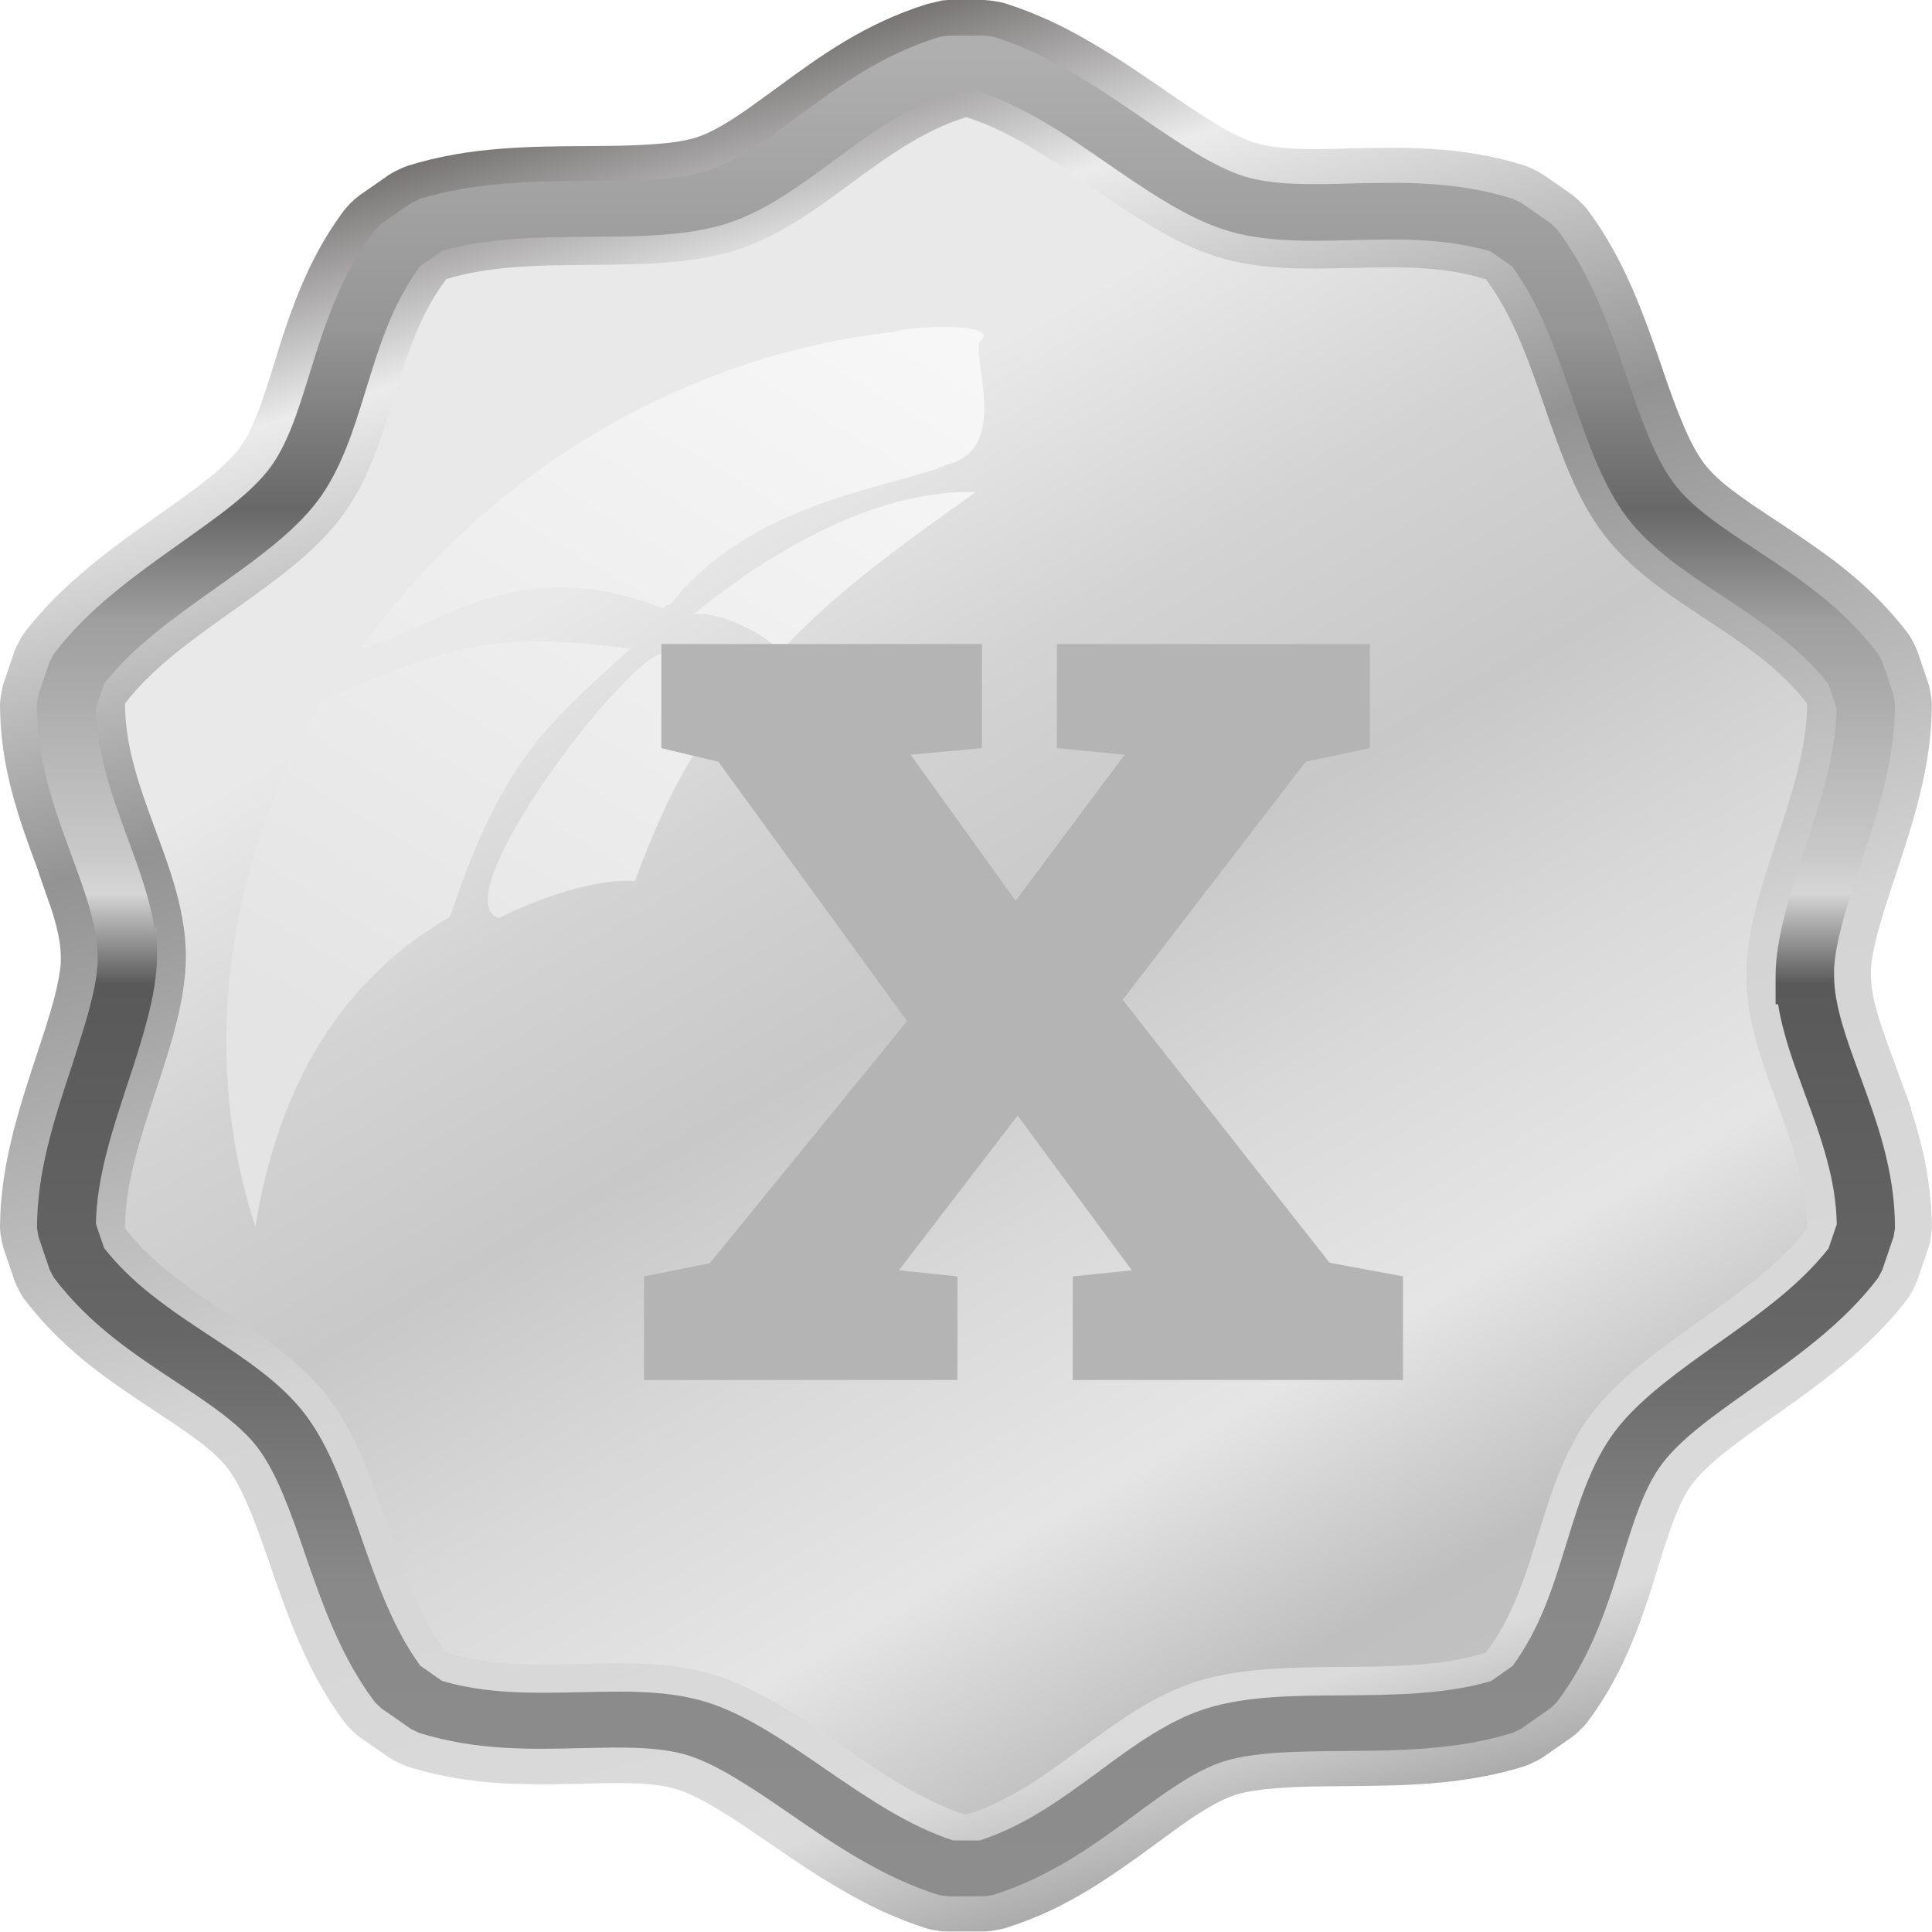 <svg width="84" height="84" viewBox="0 0 84 84" fill="none" xmlns="http://www.w3.org/2000/svg">
<path fill-rule="evenodd" clip-rule="evenodd" d="M43.676 0.138C44.35 0.349 45.008 0.609 45.648 0.903C46.248 1.179 46.848 1.5 47.454 1.855C48.071 2.215 48.596 2.547 49.086 2.868C49.547 3.173 50.049 3.516 50.551 3.859L50.592 3.887C51.347 4.407 52.103 4.922 52.801 5.349C53.441 5.736 54.047 6.046 54.577 6.212C55.587 6.528 57.069 6.495 58.557 6.456L58.69 6.445H59.065C60.132 6.423 61.199 6.406 62.278 6.478C63.57 6.561 64.896 6.761 66.275 7.192L66.5 7.281L66.857 7.453L67.077 7.58L68.357 8.471L68.547 8.626L68.83 8.898L68.992 9.08C70.612 11.223 71.449 13.632 72.285 16.04L72.308 16.112V16.118L72.314 16.14C72.579 16.91 72.85 17.685 73.185 18.471C73.462 19.13 73.762 19.711 74.091 20.149C74.396 20.553 74.829 20.946 75.325 21.323C75.85 21.727 76.513 22.164 77.176 22.602L77.194 22.613L77.24 22.64L77.269 22.662C77.713 22.956 78.157 23.249 78.641 23.587C79.161 23.947 79.651 24.301 80.084 24.645C80.585 25.043 81.081 25.475 81.572 25.962C82.062 26.45 82.523 26.97 82.956 27.535L83.089 27.745L83.267 28.083L83.36 28.299L83.85 29.739L83.908 29.966L83.971 30.342L83.994 30.586C83.994 33.282 83.204 35.674 82.414 38.066H82.408H82.414C82.108 38.985 81.808 39.904 81.624 40.608C81.554 40.884 81.485 41.172 81.433 41.466C81.393 41.698 81.358 41.909 81.347 42.097V42.407C81.347 42.911 81.456 43.476 81.629 44.062C81.808 44.677 82.079 45.419 82.356 46.166V46.172L82.431 46.377L83.106 48.21H83.077C83.21 48.614 83.337 49.023 83.446 49.439C83.608 50.037 83.74 50.662 83.838 51.338C83.937 52.013 83.994 52.694 83.994 53.387L83.971 53.63L83.908 54.007L83.85 54.234L83.36 55.673L83.267 55.889L83.089 56.233L82.956 56.443C82.541 56.997 82.079 57.517 81.589 58.01C81.116 58.486 80.608 58.94 80.089 59.366C79.582 59.787 79.08 60.169 78.584 60.54C78.14 60.867 77.621 61.238 77.096 61.603C76.738 61.858 76.375 62.113 75.936 62.434C75.532 62.727 75.181 62.993 74.915 63.209C74.644 63.425 74.385 63.657 74.131 63.901C73.923 64.106 73.733 64.311 73.577 64.521C73.433 64.71 73.306 64.92 73.191 65.141C73.07 65.374 72.948 65.651 72.827 65.95C72.695 66.282 72.573 66.631 72.452 66.996C72.279 67.517 72.187 67.821 72.095 68.12C71.939 68.63 71.783 69.139 71.587 69.715C71.408 70.252 71.207 70.806 70.964 71.392C70.71 72.002 70.434 72.594 70.122 73.159C69.793 73.757 69.418 74.344 68.992 74.903L68.83 75.091L68.547 75.362L68.357 75.517L67.077 76.409L66.857 76.536L66.5 76.708L66.275 76.796C64.925 77.217 63.575 77.428 62.226 77.538C60.997 77.638 59.67 77.649 58.349 77.66C57.9 77.666 57.45 77.666 56.965 77.677C56.561 77.688 56.123 77.705 55.627 77.738C55.229 77.766 54.871 77.799 54.56 77.849C54.272 77.893 53.995 77.954 53.741 78.031C53.251 78.186 52.731 78.463 52.195 78.801C51.63 79.155 50.978 79.637 50.32 80.119L50.263 80.163L50.257 80.168L50.199 80.207L50.176 80.229H50.17C49.819 80.49 49.444 80.761 48.907 81.137C48.411 81.481 47.915 81.813 47.419 82.118C46.842 82.466 46.26 82.787 45.666 83.07C45.048 83.358 44.391 83.618 43.681 83.839L43.445 83.895L43.053 83.956L42.799 83.978H41.218L40.953 83.972L40.561 83.911L40.324 83.856C39.65 83.646 38.992 83.385 38.352 83.092C37.752 82.815 37.152 82.494 36.546 82.14C35.935 81.785 35.404 81.453 34.914 81.126C34.441 80.816 33.928 80.462 33.408 80.108C32.653 79.587 31.897 79.072 31.136 78.618C30.807 78.419 30.49 78.247 30.201 78.109C29.93 77.976 29.671 77.871 29.423 77.793C28.413 77.478 26.931 77.511 25.443 77.549L25.31 77.561H24.935C24.508 77.572 24.07 77.577 23.614 77.577C22.991 77.577 22.386 77.566 21.815 77.533C21.14 77.494 20.477 77.422 19.813 77.311C19.133 77.195 18.44 77.035 17.731 76.813L17.506 76.725L17.148 76.553L16.929 76.425L15.649 75.534L15.453 75.379L15.17 75.108L15.008 74.919C13.388 72.777 12.551 70.368 11.715 67.965L11.692 67.899V67.893L11.686 67.871C11.415 67.101 11.15 66.326 10.815 65.54C10.538 64.881 10.238 64.294 9.915 63.862C9.61 63.458 9.177 63.071 8.675 62.688C8.15 62.284 7.487 61.847 6.824 61.41L6.806 61.398L6.76 61.371L6.731 61.349C6.287 61.055 5.843 60.762 5.359 60.424C4.839 60.064 4.349 59.71 3.917 59.366C3.415 58.968 2.919 58.536 2.428 58.049C1.938 57.561 1.477 57.041 1.044 56.471L0.911 56.26L0.733 55.917L0.64 55.701L0.15 54.261L0.092 54.034L0.023 53.652L0 53.403C0 52.047 0.208 50.745 0.513 49.478C0.813 48.243 1.194 47.08 1.575 45.923H1.58H1.575C1.88 45.004 2.18 44.085 2.365 43.376C2.434 43.099 2.503 42.811 2.555 42.518C2.596 42.285 2.63 42.075 2.642 41.886V41.576C2.642 40.962 2.463 40.236 2.215 39.461H2.209L1.707 38.016L1.644 37.817C0.819 35.591 0 33.36 0 30.591L0.023 30.348L0.087 29.971L0.144 29.744L0.634 28.305L0.727 28.089L0.906 27.751L1.038 27.54C1.454 26.987 1.915 26.472 2.405 25.979C2.884 25.503 3.386 25.054 3.905 24.622C4.413 24.202 4.914 23.82 5.41 23.454C5.855 23.128 6.374 22.757 6.893 22.391C7.256 22.136 7.614 21.882 8.058 21.561C8.462 21.267 8.814 21.001 9.079 20.785C9.35 20.57 9.61 20.337 9.863 20.093C10.071 19.889 10.261 19.684 10.417 19.473C10.561 19.285 10.688 19.075 10.803 18.853C10.925 18.62 11.046 18.344 11.167 18.045C11.3 17.712 11.421 17.364 11.542 16.998C11.715 16.478 11.807 16.173 11.899 15.874C12.055 15.365 12.211 14.855 12.407 14.285C12.586 13.748 12.788 13.194 13.03 12.607C13.284 11.998 13.555 11.412 13.866 10.847C14.195 10.249 14.57 9.662 14.997 9.097L15.158 8.914L15.441 8.643L15.637 8.488L16.918 7.597L17.137 7.469L17.494 7.298L17.719 7.209C19.069 6.788 20.419 6.572 21.769 6.467C22.997 6.367 24.324 6.356 25.645 6.351C26.095 6.345 26.544 6.345 27.029 6.334C27.433 6.323 27.871 6.307 28.373 6.273C28.771 6.246 29.129 6.212 29.44 6.163C29.729 6.118 30.005 6.057 30.259 5.98C30.922 5.775 31.672 5.315 32.457 4.773L33.489 4.031L33.68 3.892L33.76 3.832C35.675 2.425 37.602 1.019 40.324 0.172L40.561 0.116L40.953 0.022L41.213 0H42.793L43.047 0.022L43.439 0.083L43.676 0.138ZM37.163 8.239L37.74 8.97L37.273 8.377L37.163 8.239ZM37.163 8.239L37.734 8.953L37.746 8.97L37.163 8.239ZM17.143 66.21L17.148 66.227V66.232L17.904 65.994L18.042 65.928L17.985 65.944L17.143 66.21ZM46.837 75.761L46.26 75.03L46.721 75.623L46.837 75.761ZM46.842 75.761L46.271 75.047L46.26 75.03L46.842 75.761ZM58.332 72.173L58.326 71.254V71.271L58.332 72.173ZM44.31 12.364C43.647 11.91 42.989 11.456 42.407 11.09C42.285 11.013 42.164 10.941 42.043 10.869C41.991 10.902 41.934 10.941 41.876 10.974C41.605 11.151 41.351 11.334 41.097 11.511C40.999 11.583 40.624 11.854 40.255 12.126C39.315 12.818 38.375 13.51 37.302 14.158C36.194 14.822 35.001 15.415 33.61 15.847C32.941 16.057 32.243 16.218 31.534 16.339C30.819 16.467 30.144 16.544 29.492 16.6C28.938 16.644 28.287 16.672 27.588 16.688C26.983 16.705 26.331 16.71 25.685 16.71C25.31 16.71 24.93 16.716 24.526 16.721C24.185 16.727 23.816 16.738 23.395 16.76C23.28 16.766 23.141 16.771 22.974 16.788C22.951 16.843 22.934 16.904 22.911 16.965C22.79 17.286 22.692 17.574 22.605 17.851C22.518 18.117 22.415 18.454 22.311 18.792C22.155 19.302 21.999 19.811 21.803 20.381C21.624 20.918 21.422 21.472 21.18 22.059C20.927 22.668 20.655 23.26 20.344 23.825C20.015 24.423 19.64 25.01 19.213 25.575C18.792 26.128 18.337 26.643 17.846 27.136C17.373 27.612 16.866 28.066 16.347 28.498C15.839 28.914 15.343 29.301 14.841 29.667C14.403 29.993 13.878 30.359 13.353 30.73C13.128 30.89 12.897 31.051 12.401 31.411C12.072 31.649 11.767 31.876 11.502 32.081C11.409 32.153 11.305 32.236 11.178 32.335C11.23 32.502 11.282 32.673 11.34 32.845C11.519 33.382 11.698 33.864 11.871 34.351V34.356C12.269 35.431 12.661 36.505 12.961 37.623C13.122 38.221 13.255 38.847 13.353 39.522C13.451 40.198 13.509 40.879 13.509 41.571V42.8V44.334H13.232C13.122 44.943 12.984 45.541 12.828 46.128C12.534 47.23 12.234 48.143 11.934 49.051V49.057C11.646 49.926 11.363 50.795 11.155 51.582C11.201 51.615 11.254 51.654 11.305 51.692C11.836 52.085 12.378 52.44 12.92 52.8V52.794L12.967 52.827C14.985 54.156 16.998 55.491 18.689 57.727C19.104 58.281 19.479 58.857 19.813 59.455C20.142 60.042 20.43 60.64 20.696 61.249C20.938 61.803 21.157 62.373 21.376 62.954C21.509 63.303 21.734 63.962 21.965 64.632L22.005 64.726L22.115 65.053C22.259 65.463 22.415 65.9 22.622 66.443C22.715 66.686 22.813 66.924 22.905 67.146C22.98 67.151 23.049 67.151 23.107 67.151C23.741 67.168 24.428 67.151 25.114 67.135H25.12C26.308 67.107 27.502 67.074 28.684 67.146C29.359 67.19 30.023 67.257 30.692 67.367C31.367 67.484 32.065 67.644 32.774 67.865C33.449 68.076 34.106 68.336 34.747 68.63C35.347 68.906 35.946 69.228 36.552 69.582C37.163 69.936 37.694 70.269 38.179 70.595C38.652 70.905 39.171 71.26 39.684 71.614C40.232 71.99 40.786 72.373 41.282 72.688C41.507 72.832 41.726 72.971 41.957 73.103C42.009 73.07 42.066 73.031 42.118 72.998C42.603 72.677 43.168 72.262 43.733 71.847C44.673 71.154 45.614 70.462 46.687 69.814C47.794 69.15 48.988 68.558 50.378 68.126C51.053 67.915 51.745 67.755 52.455 67.633C53.17 67.506 53.845 67.428 54.496 67.373C55.05 67.329 55.702 67.301 56.4 67.284C57.006 67.267 57.657 67.262 58.303 67.262C58.678 67.262 59.059 67.257 59.463 67.251C59.803 67.245 60.172 67.234 60.593 67.212C60.709 67.207 60.847 67.196 61.014 67.184L61.084 67.007C61.205 66.686 61.303 66.393 61.389 66.121C61.476 65.856 61.58 65.518 61.683 65.186C61.839 64.676 61.995 64.167 62.191 63.591C62.37 63.054 62.572 62.5 62.814 61.913C63.068 61.304 63.339 60.712 63.656 60.147C63.985 59.549 64.354 58.962 64.787 58.398C65.202 57.844 65.663 57.329 66.154 56.836C66.627 56.36 67.134 55.911 67.653 55.474C68.161 55.053 68.663 54.671 69.159 54.306C69.597 53.979 70.122 53.608 70.641 53.243C70.866 53.082 71.097 52.922 71.593 52.562C71.922 52.324 72.227 52.096 72.493 51.892C72.585 51.82 72.689 51.737 72.816 51.631C72.799 51.565 72.775 51.498 72.758 51.438C72.683 51.194 72.591 50.928 72.493 50.646H72.481L72.193 49.815L72.124 49.633V49.627L72.118 49.605C71.299 47.385 70.486 45.159 70.486 42.401V41.194V39.661H70.762C70.872 39.052 71.01 38.454 71.166 37.867C71.46 36.765 71.76 35.851 72.06 34.938C72.349 34.068 72.631 33.199 72.839 32.413C72.793 32.38 72.741 32.341 72.689 32.302C72.441 32.119 72.175 31.937 71.899 31.748C71.506 31.483 71.287 31.339 71.074 31.195V31.2L71.028 31.167C69.009 29.838 66.996 28.504 65.306 26.267C64.891 25.713 64.516 25.137 64.181 24.539C63.852 23.953 63.558 23.355 63.298 22.745C63.056 22.192 62.837 21.622 62.618 21.04C62.491 20.686 62.26 20.032 62.029 19.363L61.989 19.268L61.88 18.942C61.735 18.526 61.58 18.095 61.372 17.552C61.28 17.308 61.182 17.07 61.089 16.849C61.014 16.843 60.945 16.843 60.888 16.843C60.259 16.827 59.572 16.843 58.886 16.86H58.874C57.686 16.887 56.492 16.921 55.31 16.849C54.635 16.804 53.972 16.738 53.308 16.627C52.633 16.511 51.935 16.35 51.226 16.129C50.551 15.918 49.894 15.658 49.253 15.365C48.653 15.088 48.054 14.767 47.448 14.412C46.837 14.058 46.306 13.726 45.821 13.399C45.343 13.073 44.824 12.718 44.31 12.364ZM8.865 35.37L8.052 35.641L7.966 35.674L8.208 35.597L8.865 35.37ZM10.313 41.266V41.244L9.356 41.266H10.313ZM8.889 48.138L7.971 47.861L7.995 47.872L8.075 47.894L8.889 48.138ZM72.55 55.723L73.116 56.46L72.977 56.277L72.55 55.723ZM73.687 42.728V42.756L74.644 42.728H73.687ZM75.181 35.879L76.023 36.134L76.011 36.128L75.925 36.1L75.181 35.879ZM7.96 47.855L7.925 47.844L7.977 47.861L7.96 47.855ZM18.406 65.811L18.198 65.878L18.187 65.883L18.331 65.839L18.406 65.811ZM18.319 65.845L18.181 65.889L18.06 65.944L18.319 65.845ZM75.884 48.37L76.04 48.32H76.034L75.884 48.37Z" fill="url(#paint0_linear)"/>
<path fill-rule="evenodd" clip-rule="evenodd" d="M43.185 1.595C44.408 1.977 45.539 2.525 46.635 3.162C47.713 3.787 48.688 4.463 49.669 5.133C51.209 6.19 52.755 7.248 54.087 7.663C55.362 8.062 57.011 8.023 58.661 7.979L58.69 7.973V7.979C60.997 7.923 63.304 7.868 65.779 8.643L66.136 8.815L67.417 9.706L67.7 9.977C69.188 11.943 69.984 14.23 70.774 16.517L70.797 16.588V16.594V16.599C71.379 18.277 71.968 19.944 72.793 21.035C73.577 22.076 74.938 22.973 76.294 23.869L76.311 23.881C77.251 24.501 78.186 25.121 79.063 25.818C79.997 26.56 80.879 27.402 81.658 28.432L81.837 28.77L82.327 30.209L82.391 30.586C82.391 33.05 81.641 35.325 80.885 37.606C80.579 38.526 80.28 39.445 80.072 40.248C79.899 40.906 79.778 41.532 79.743 42.102V42.418C79.743 43.708 80.291 45.197 80.839 46.687C81.22 47.722 81.6 48.752 81.889 49.832C82.189 50.961 82.391 52.135 82.391 53.403L82.327 53.78L81.837 55.219L81.658 55.557C80.903 56.559 80.003 57.423 79.04 58.22C78.105 58.99 77.124 59.688 76.144 60.385C75.348 60.95 74.546 61.515 73.883 62.052C73.243 62.567 72.683 63.093 72.274 63.63C71.893 64.134 71.587 64.748 71.322 65.413C71.028 66.149 70.791 66.924 70.549 67.694C70.232 68.729 69.909 69.765 69.47 70.828C69.02 71.918 68.461 72.982 67.688 74.006L67.405 74.277L66.125 75.169L65.767 75.34C63.345 76.093 60.836 76.115 58.332 76.132C57.386 76.138 56.446 76.149 55.5 76.21C54.658 76.27 53.879 76.376 53.233 76.575C51.97 76.968 50.655 77.937 49.34 78.906L49.276 78.956C48.405 79.598 47.534 80.235 46.56 80.827C45.533 81.448 44.431 81.996 43.174 82.389L42.782 82.45H41.201L40.809 82.389C39.592 82.007 38.456 81.459 37.36 80.822C36.281 80.196 35.3 79.521 34.326 78.851C33.541 78.308 32.751 77.771 31.972 77.306C31.251 76.874 30.559 76.525 29.913 76.32C28.638 75.922 26.989 75.966 25.339 76.005L25.31 76.01V76.005C24.18 76.032 23.049 76.06 21.913 75.988C20.701 75.916 19.479 75.733 18.215 75.34L17.864 75.169L16.583 74.277L16.3 74.006C14.812 72.04 14.022 69.754 13.226 67.467L13.203 67.395V67.389V67.384C12.62 65.706 12.032 64.04 11.207 62.949C10.423 61.908 9.062 61.011 7.706 60.114L7.689 60.103C6.749 59.483 5.814 58.862 4.937 58.165C4.003 57.423 3.121 56.581 2.342 55.551L2.163 55.214L1.673 53.774L1.609 53.398C1.609 50.934 2.359 48.658 3.115 46.377C3.403 45.463 3.709 44.544 3.917 43.741C4.09 43.082 4.211 42.451 4.245 41.886V41.571C4.245 40.281 3.697 38.791 3.149 37.302C2.376 35.203 1.604 33.105 1.604 30.591L1.667 30.215L2.157 28.775L2.336 28.437C3.092 27.435 3.986 26.572 4.955 25.774C5.889 24.999 6.87 24.307 7.85 23.609C8.646 23.044 9.448 22.48 10.111 21.943C10.752 21.428 11.311 20.902 11.721 20.365C12.101 19.861 12.407 19.246 12.672 18.582C12.967 17.845 13.203 17.07 13.445 16.3C13.762 15.265 14.086 14.23 14.524 13.167C14.974 12.076 15.533 11.013 16.306 9.994L16.589 9.723L17.869 8.831L18.221 8.66C20.644 7.907 23.153 7.884 25.656 7.868C26.602 7.862 27.542 7.857 28.488 7.79C29.331 7.729 30.109 7.624 30.755 7.425C32.018 7.032 33.334 6.063 34.649 5.094C36.483 3.743 38.317 2.392 40.82 1.611L41.213 1.55H42.793L43.185 1.595ZM45.314 5.254C44.443 4.751 43.543 4.308 42.586 3.987H41.414C39.413 4.651 37.804 5.836 36.2 7.021C34.712 8.117 33.224 9.213 31.551 9.734C30.674 10.005 29.7 10.143 28.673 10.216C27.75 10.282 26.712 10.287 25.674 10.293C23.447 10.31 21.221 10.326 19.202 10.913L18.262 11.572C17.679 12.375 17.246 13.205 16.895 14.058C16.514 14.983 16.202 15.985 15.897 16.982C15.637 17.823 15.378 18.67 15.066 19.445C14.726 20.293 14.328 21.096 13.797 21.793C13.267 22.496 12.557 23.161 11.761 23.803C10.988 24.429 10.186 24.999 9.379 25.569C8.433 26.239 7.493 26.909 6.633 27.618C5.855 28.26 5.139 28.947 4.528 29.722L4.17 30.774C4.211 32.806 4.886 34.65 5.566 36.488C6.039 37.773 6.512 39.057 6.714 40.342H6.824V41.571C6.824 42.423 6.656 43.354 6.403 44.323C6.154 45.275 5.855 46.194 5.549 47.113C4.88 49.151 4.205 51.183 4.17 53.215L4.528 54.267C5.139 55.042 5.831 55.695 6.57 56.282C7.406 56.947 8.283 57.528 9.16 58.104L9.177 58.115C10.717 59.128 12.251 60.147 13.284 61.515C14.339 62.91 14.997 64.809 15.66 66.708L15.689 66.797C16.387 68.796 17.085 70.794 18.273 72.422L19.213 73.081C20.177 73.364 21.134 73.496 22.092 73.557C23.17 73.624 24.237 73.596 25.299 73.574L25.328 73.569V73.574C27.191 73.53 29.048 73.485 30.721 74.006C31.592 74.277 32.462 74.715 33.339 75.241C34.153 75.728 34.989 76.298 35.825 76.874C36.789 77.538 37.758 78.197 38.704 78.751C39.575 79.26 40.474 79.698 41.432 80.019H42.608C43.566 79.698 44.425 79.272 45.233 78.779C46.115 78.242 46.975 77.61 47.829 76.985L47.892 76.935C49.357 75.855 50.828 74.787 52.478 74.272C53.354 74 54.329 73.862 55.356 73.79C56.279 73.724 57.317 73.718 58.355 73.712C60.582 73.696 62.814 73.679 64.827 73.092L65.767 72.433C66.35 71.631 66.782 70.8 67.134 69.947C67.515 69.023 67.826 68.02 68.132 67.024C68.392 66.182 68.651 65.335 68.963 64.56C69.297 63.713 69.701 62.91 70.232 62.212C70.762 61.509 71.472 60.845 72.268 60.203C73.041 59.577 73.843 59.007 74.65 58.436C75.596 57.766 76.542 57.096 77.396 56.388C78.174 55.745 78.889 55.059 79.501 54.283L79.859 53.231C79.841 52.257 79.68 51.338 79.438 50.447C79.172 49.444 78.814 48.481 78.457 47.517C77.984 46.233 77.511 44.948 77.309 43.664H77.2V42.44C77.2 41.587 77.367 40.657 77.621 39.688C77.869 38.736 78.174 37.817 78.474 36.892C79.143 34.855 79.818 32.823 79.853 30.791L79.495 29.738C78.884 28.963 78.192 28.31 77.453 27.723C76.617 27.059 75.74 26.477 74.863 25.901L74.846 25.89C73.306 24.877 71.772 23.858 70.739 22.496C69.684 21.101 69.026 19.202 68.363 17.303L68.334 17.214C67.636 15.215 66.938 13.216 65.75 11.589L64.81 10.93C62.785 10.337 60.755 10.393 58.724 10.443L58.696 10.448V10.443C56.833 10.487 54.975 10.531 53.303 10.011C51.601 9.479 49.899 8.311 48.198 7.143C47.223 6.467 46.26 5.803 45.314 5.254ZM70.808 16.605L13.197 67.389L70.808 16.605ZM45.233 11.118C44.57 10.659 43.901 10.204 43.272 9.811C42.845 9.546 42.43 9.302 42.014 9.092C41.668 9.28 41.316 9.49 40.97 9.723C40.434 10.077 39.863 10.498 39.292 10.919C37.458 12.27 35.623 13.621 33.126 14.396C31.892 14.778 30.64 14.977 29.371 15.077C28.2 15.171 26.942 15.177 25.685 15.188C24.901 15.193 24.116 15.199 23.314 15.238C22.807 15.26 22.317 15.298 21.861 15.365C21.694 15.708 21.544 16.079 21.405 16.467C21.174 17.087 20.978 17.729 20.782 18.366C20.465 19.401 20.142 20.437 19.704 21.5C19.254 22.59 18.694 23.654 17.921 24.678C17.166 25.68 16.266 26.544 15.303 27.341C14.368 28.111 13.388 28.808 12.407 29.506C11.761 29.966 11.115 30.42 10.504 30.896C10.111 31.2 9.736 31.505 9.408 31.815C9.604 32.784 9.99 33.825 10.371 34.866C10.752 35.896 11.132 36.931 11.421 38.005C11.721 39.135 11.922 40.308 11.922 41.576V42.806H11.848C11.657 44.838 11.04 46.72 10.417 48.603C10.008 49.843 9.604 51.078 9.402 52.163C9.69 52.423 10.013 52.672 10.348 52.922C10.896 53.326 11.473 53.708 12.044 54.084C13.953 55.347 15.862 56.603 17.408 58.641C18.164 59.638 18.74 60.723 19.236 61.852C19.692 62.899 20.09 64.04 20.482 65.18L20.494 65.197H20.488C20.909 66.409 21.33 67.616 21.844 68.613C22.247 68.663 22.657 68.685 23.078 68.696C23.753 68.713 24.456 68.696 25.166 68.679C26.308 68.652 27.45 68.624 28.592 68.691C29.803 68.768 31.026 68.945 32.284 69.338C33.501 69.72 34.637 70.269 35.733 70.905C36.812 71.531 37.792 72.206 38.767 72.876C39.863 73.629 40.959 74.382 41.986 74.903C42.332 74.715 42.684 74.504 43.03 74.272C43.566 73.917 44.137 73.496 44.708 73.076C46.542 71.725 48.377 70.379 50.88 69.599C52.114 69.216 53.366 69.017 54.635 68.918C55.806 68.823 57.063 68.818 58.321 68.807C59.105 68.801 59.89 68.796 60.691 68.757C61.199 68.735 61.689 68.696 62.145 68.63C62.312 68.286 62.462 67.915 62.601 67.533C62.831 66.908 63.027 66.271 63.224 65.634C63.541 64.599 63.864 63.563 64.302 62.5C64.752 61.41 65.311 60.346 66.085 59.322C66.84 58.325 67.74 57.456 68.703 56.659C69.638 55.884 70.618 55.192 71.599 54.494C72.245 54.034 72.891 53.58 73.502 53.104C73.894 52.8 74.269 52.49 74.598 52.185C74.523 51.809 74.419 51.421 74.298 51.028C74.114 50.43 73.871 49.782 73.635 49.134C72.862 47.036 72.089 44.937 72.089 42.423V41.194H72.164C72.354 39.162 72.972 37.28 73.594 35.397C74.004 34.157 74.408 32.922 74.61 31.837C74.321 31.577 73.998 31.328 73.664 31.078C73.116 30.674 72.539 30.292 71.962 29.916C70.053 28.653 68.144 27.396 66.598 25.359C65.842 24.362 65.265 23.277 64.769 22.148C64.314 21.101 63.916 19.96 63.523 18.82L63.512 18.803H63.518C63.097 17.596 62.675 16.384 62.168 15.387C61.764 15.337 61.355 15.315 60.934 15.304C60.259 15.287 59.549 15.304 58.846 15.32C57.703 15.348 56.561 15.376 55.419 15.304C54.208 15.232 52.985 15.049 51.722 14.656C50.499 14.274 49.369 13.726 48.273 13.089C47.194 12.463 46.214 11.788 45.233 11.118ZM44.662 7.757L73.41 27.906C71.685 26.765 69.955 25.625 68.668 23.919C68.046 23.094 67.555 22.175 67.134 21.206C66.679 20.165 66.315 19.119 65.952 18.072L65.94 18.056C65.398 16.5 64.856 14.944 64.1 13.665L63.806 13.172L63.235 13.067C62.526 12.934 61.77 12.873 60.986 12.857C60.253 12.84 59.515 12.857 58.776 12.873C57.715 12.901 56.648 12.923 55.569 12.857C54.554 12.796 53.533 12.646 52.507 12.325C51.474 12.004 50.517 11.539 49.588 10.996C48.642 10.448 47.679 9.784 46.71 9.119C46.035 8.66 45.36 8.195 44.662 7.757ZM42.528 6.605L44.656 7.763C43.941 7.309 43.231 6.91 42.528 6.605ZM41.472 6.605L42.533 6.6L42.003 6.367L41.472 6.605ZM39.523 7.707L41.472 6.611C40.809 6.904 40.157 7.287 39.523 7.707ZM37.74 8.97L39.517 7.707C38.9 8.117 38.323 8.543 37.74 8.97ZM32.33 12.065C34.418 11.412 36.079 10.193 37.74 8.97L32.33 12.065ZM29.157 12.63C30.253 12.541 31.32 12.38 32.33 12.065L29.157 12.63ZM25.674 12.746C26.821 12.735 27.969 12.729 29.157 12.635L25.674 12.746ZM23.188 12.796L25.679 12.746C24.82 12.751 23.96 12.757 23.188 12.796ZM20.759 13.067L23.182 12.796C22.34 12.835 21.526 12.912 20.759 13.067ZM19.9 13.671L20.759 13.067L20.182 13.183L19.9 13.671ZM18.994 15.647L19.9 13.665C19.542 14.291 19.248 14.961 18.994 15.647ZM18.331 17.674L18.994 15.647C18.758 16.295 18.544 16.987 18.331 17.674ZM17.333 20.597C17.714 19.672 18.025 18.67 18.331 17.674L17.333 20.597ZM15.851 23.238C16.497 22.386 16.958 21.505 17.333 20.603L15.851 23.238ZM13.63 25.492C14.455 24.811 15.216 24.074 15.851 23.238L13.63 25.492ZM10.884 27.54C11.83 26.87 12.77 26.201 13.63 25.492L10.884 27.54ZM8.906 28.985L10.884 27.54C10.204 28.022 9.529 28.498 8.906 28.985ZM7.1 30.575L8.906 28.985C8.237 29.5 7.62 30.026 7.1 30.575ZM6.777 31.544L7.1 30.575L6.708 30.99L6.777 31.544ZM7.96 35.68L6.772 31.544C6.945 32.928 7.452 34.301 7.96 35.68ZM8.94 38.609C8.675 37.612 8.318 36.643 7.966 35.68L8.94 38.609ZM9.356 41.266C9.327 40.342 9.165 39.461 8.94 38.609L9.356 41.266ZM9.356 41.576V41.266V41.576ZM7.977 47.861C8.664 45.773 9.356 43.68 9.356 41.576L7.977 47.861ZM6.772 52.456L7.977 47.855C7.458 49.422 6.945 50.989 6.772 52.456ZM7.106 53.425L6.772 52.456L6.708 53.01L7.106 53.425ZM8.79 54.865L7.106 53.425C7.608 53.94 8.179 54.416 8.79 54.865ZM10.59 56.094L8.79 54.865C9.356 55.28 9.973 55.684 10.59 56.094ZM15.332 60.075C14.045 58.37 12.315 57.229 10.59 56.094L15.332 60.075ZM16.872 62.788C16.451 61.819 15.96 60.9 15.332 60.075L16.872 62.788ZM18.054 65.922C17.691 64.876 17.327 63.829 16.872 62.788L18.054 65.922ZM18.06 65.944L18.048 65.928L18.06 65.944ZM19.9 70.335L18.06 65.944C18.602 67.5 19.138 69.056 19.9 70.335ZM20.765 70.933L19.9 70.335L20.194 70.828L20.765 70.933ZM23.009 71.143L20.759 70.933C21.474 71.066 22.23 71.121 23.009 71.143ZM25.218 71.121L23.009 71.143C23.741 71.16 24.48 71.143 25.218 71.121ZM28.431 71.138C27.352 71.071 26.285 71.099 25.224 71.121L28.431 71.138ZM31.494 71.669C30.461 71.348 29.446 71.199 28.425 71.138L31.494 71.669ZM34.412 72.998C33.483 72.461 32.52 71.99 31.494 71.669L34.412 72.998ZM37.29 74.875C36.327 74.211 35.358 73.552 34.412 72.998L37.29 74.875ZM41.472 77.394L37.29 74.875C38.686 75.833 40.076 76.791 41.472 77.394ZM42.528 77.389L41.467 77.394L41.997 77.627L42.528 77.389ZM44.477 76.293L42.528 77.389C43.191 77.096 43.843 76.713 44.477 76.293ZM46.26 75.03L44.477 76.293C45.1 75.883 45.677 75.457 46.26 75.03ZM51.67 71.935C49.582 72.583 47.921 73.807 46.26 75.03L51.67 71.935ZM54.843 71.365C53.747 71.453 52.679 71.614 51.67 71.93L54.843 71.365ZM58.326 71.254C57.179 71.265 56.036 71.271 54.843 71.365L58.326 71.254ZM60.818 71.204L58.326 71.254C59.18 71.249 60.04 71.243 60.818 71.204ZM63.241 70.933L60.818 71.204C61.66 71.165 62.474 71.082 63.241 70.933ZM64.1 70.329L63.241 70.933L63.818 70.822L64.1 70.329ZM65.006 68.347L64.1 70.329C64.464 69.704 64.752 69.039 65.006 68.347ZM65.669 66.326L65.006 68.353C65.242 67.699 65.456 67.013 65.669 66.326ZM66.667 63.397C66.286 64.322 65.975 65.324 65.669 66.321L66.667 63.397ZM68.149 60.762C67.503 61.614 67.042 62.495 66.667 63.403L68.149 60.762ZM70.37 58.508C69.545 59.189 68.784 59.926 68.149 60.762L70.37 58.508ZM73.116 56.459C72.17 57.13 71.23 57.8 70.37 58.508L73.116 56.459ZM75.094 55.014L73.116 56.459C73.796 55.978 74.477 55.496 75.094 55.014ZM76.9 53.425L75.094 55.014C75.763 54.499 76.38 53.974 76.9 53.425ZM77.228 52.456L76.905 53.425L77.297 53.01L77.228 52.456ZM76.744 50.341L77.228 52.456C77.142 51.759 76.963 51.05 76.744 50.341ZM76.04 48.32L76.744 50.341C76.525 49.644 76.282 48.979 76.04 48.32ZM74.65 42.728C74.713 44.71 75.377 46.515 76.04 48.315L74.65 42.728ZM74.65 42.423V42.734V42.423ZM76.023 36.139C75.336 38.232 74.644 40.319 74.644 42.423L76.023 36.139ZM77.228 31.538L76.023 36.134C76.542 34.572 77.055 33.011 77.228 31.538ZM76.894 30.569L77.228 31.538L77.292 30.984L76.894 30.569ZM75.21 29.135L76.894 30.569C76.392 30.054 75.821 29.584 75.21 29.135ZM73.41 27.906L75.21 29.135C74.644 28.72 74.027 28.31 73.41 27.906Z" fill="url(#paint1_linear)"/>
<path fill-rule="evenodd" clip-rule="evenodd" d="M42.003 5.094C45.77 6.268 49.138 9.988 52.905 11.162C56.671 12.336 60.836 10.963 64.602 12.142C66.933 15.221 67.377 20.127 69.707 23.205C72.037 26.284 76.242 27.524 78.572 30.597C78.572 34.401 75.925 38.625 75.925 42.423C75.925 46.227 78.572 49.605 78.572 53.403C76.242 56.482 71.518 58.403 69.188 61.481C66.858 64.56 66.933 68.785 64.602 71.858C60.836 73.031 55.835 71.924 52.068 73.098C48.302 74.272 45.77 77.732 42.003 78.906C38.236 77.732 34.868 74.011 31.101 72.832C27.335 71.658 23.17 73.031 19.404 71.852C17.073 68.779 16.629 63.868 14.299 60.789C11.969 57.716 7.764 56.476 5.434 53.398C5.434 49.594 8.081 45.369 8.081 41.571C8.081 37.767 5.434 34.389 5.434 30.591C7.764 27.518 12.488 25.591 14.818 22.513C17.148 19.44 17.073 15.21 19.404 12.137C23.17 10.963 28.177 12.07 31.938 10.896C35.704 9.728 38.236 6.268 42.003 5.094Z" fill="url(#paint2_linear)"/>
<path fill-rule="evenodd" clip-rule="evenodd" d="M27.416 28.205C23.747 31.522 21.844 33.05 19.565 39.866C14.363 42.85 11.98 47.905 11.104 53.326C10.284 50.834 9.84 48.143 9.84 45.309C9.84 40.048 11.357 34.96 13.999 30.47C19.583 28.033 21.515 27.43 27.416 28.205ZM30.138 26.721C34.164 23.443 38.496 21.301 42.43 21.389C39.477 23.504 36.31 25.724 33.933 28.332C32.826 27.175 30.813 26.538 30.138 26.721ZM21.699 39.921C23.395 39.035 26.066 38.149 27.606 38.315C29.256 33.775 31.055 30.913 33.086 29.578C31.817 28.338 29.977 28.388 28.852 28.382C27.046 28.72 19.173 39.185 21.699 39.921ZM38.952 14.418C29.423 15.47 20.973 20.808 15.678 28.194C18.567 27.607 22.322 23.842 28.794 26.45C29.1 26.295 28.794 26.361 29.152 26.278C32.711 21.727 38.865 21.229 41.178 20.199C43.924 19.518 42.268 15.67 42.591 14.856C43.687 13.948 39.211 14.213 38.952 14.418Z" fill="url(#paint3_linear)"/>
<g filter="url(#filter0_di)">
<path d="M26 58V53.495L28.859 52.923L37.436 42.396L29.236 31.121L26.753 30.527V26H40.694V30.527L37.591 30.813L42.157 37.165L46.899 30.813L43.952 30.527V26H57.559V30.527L54.767 31.121L46.811 41.472L55.809 52.901L59 53.495V58H44.639V53.495L47.209 53.231L42.245 46.505L37.081 53.231L39.63 53.495V58H26Z" fill="#B4B4B4"/>
</g>
<defs>
<filter id="filter0_di" x="26" y="26" width="34" height="33" filterUnits="userSpaceOnUse" color-interpolation-filters="sRGB">
<feFlood flood-opacity="0" result="BackgroundImageFix"/>
<feColorMatrix in="SourceAlpha" type="matrix" values="0 0 0 0 0 0 0 0 0 0 0 0 0 0 0 0 0 0 127 0"/>
<feOffset dx="1" dy="1"/>
<feColorMatrix type="matrix" values="0 0 0 0 0.908 0 0 0 0 0.908 0 0 0 0 0.908 0 0 0 1 0"/>
<feBlend mode="normal" in2="BackgroundImageFix" result="effect1_dropShadow"/>
<feBlend mode="normal" in="SourceGraphic" in2="effect1_dropShadow" result="shape"/>
<feColorMatrix in="SourceAlpha" type="matrix" values="0 0 0 0 0 0 0 0 0 0 0 0 0 0 0 0 0 0 127 0" result="hardAlpha"/>
<feOffset dx="1" dy="1"/>
<feComposite in2="hardAlpha" operator="arithmetic" k2="-1" k3="1"/>
<feColorMatrix type="matrix" values="0 0 0 0 0.471 0 0 0 0 0.471 0 0 0 0 0.471 0 0 0 1 0"/>
<feBlend mode="normal" in2="shape" result="effect2_innerShadow"/>
</filter>
<linearGradient id="paint0_linear" x1="56.42" y1="84.6" x2="29.628" y2="-1.299" gradientUnits="userSpaceOnUse">
<stop stop-color="#888888"/>
<stop offset="0.12" stop-color="#DBDBDB"/>
<stop offset="0.4" stop-color="#D4D4D4"/>
<stop offset="0.67" stop-color="#939393"/>
<stop offset="0.85" stop-color="#EBEBEB"/>
<stop offset="1" stop-color="#3C3737"/>
</linearGradient>
<linearGradient id="paint1_linear" x1="42" y1="81.654" x2="42" y2="2.342" gradientUnits="userSpaceOnUse">
<stop stop-color="#8D8D8D"/>
<stop offset="0.16" stop-color="#898989"/>
<stop offset="0.3" stop-color="#666666"/>
<stop offset="0.49" stop-color="#595959"/>
<stop offset="0.54" stop-color="#D6D6D6"/>
<stop offset="0.56" stop-color="#C9C9C9"/>
<stop offset="0.69" stop-color="#9E9E9E"/>
<stop offset="0.75" stop-color="#686868"/>
<stop offset="0.85" stop-color="#969696"/>
<stop offset="1" stop-color="#AFAFAF"/>
</linearGradient>
<linearGradient id="paint2_linear" x1="29.91" y1="22.683" x2="60.09" y2="75.009" gradientUnits="userSpaceOnUse">
<stop stop-color="#E9E9E9"/>
<stop offset="0.2" stop-color="#D3D3D3"/>
<stop offset="0.388" stop-color="#C8C8C8"/>
<stop offset="0.571" stop-color="#D9D9D9"/>
<stop offset="0.751" stop-color="#E5E5E5"/>
<stop offset="0.928" stop-color="#BFBFBF"/>
<stop offset="1" stop-color="#C1C1C1"/>
</linearGradient>
<linearGradient id="paint3_linear" x1="15.406" y1="45.606" x2="44.341" y2="-2.634" gradientUnits="userSpaceOnUse">
<stop stop-color="#E4E4E4"/>
<stop offset="0.21" stop-color="#EAEAEA"/>
<stop offset="1" stop-color="white"/>
</linearGradient>
</defs>
</svg>
